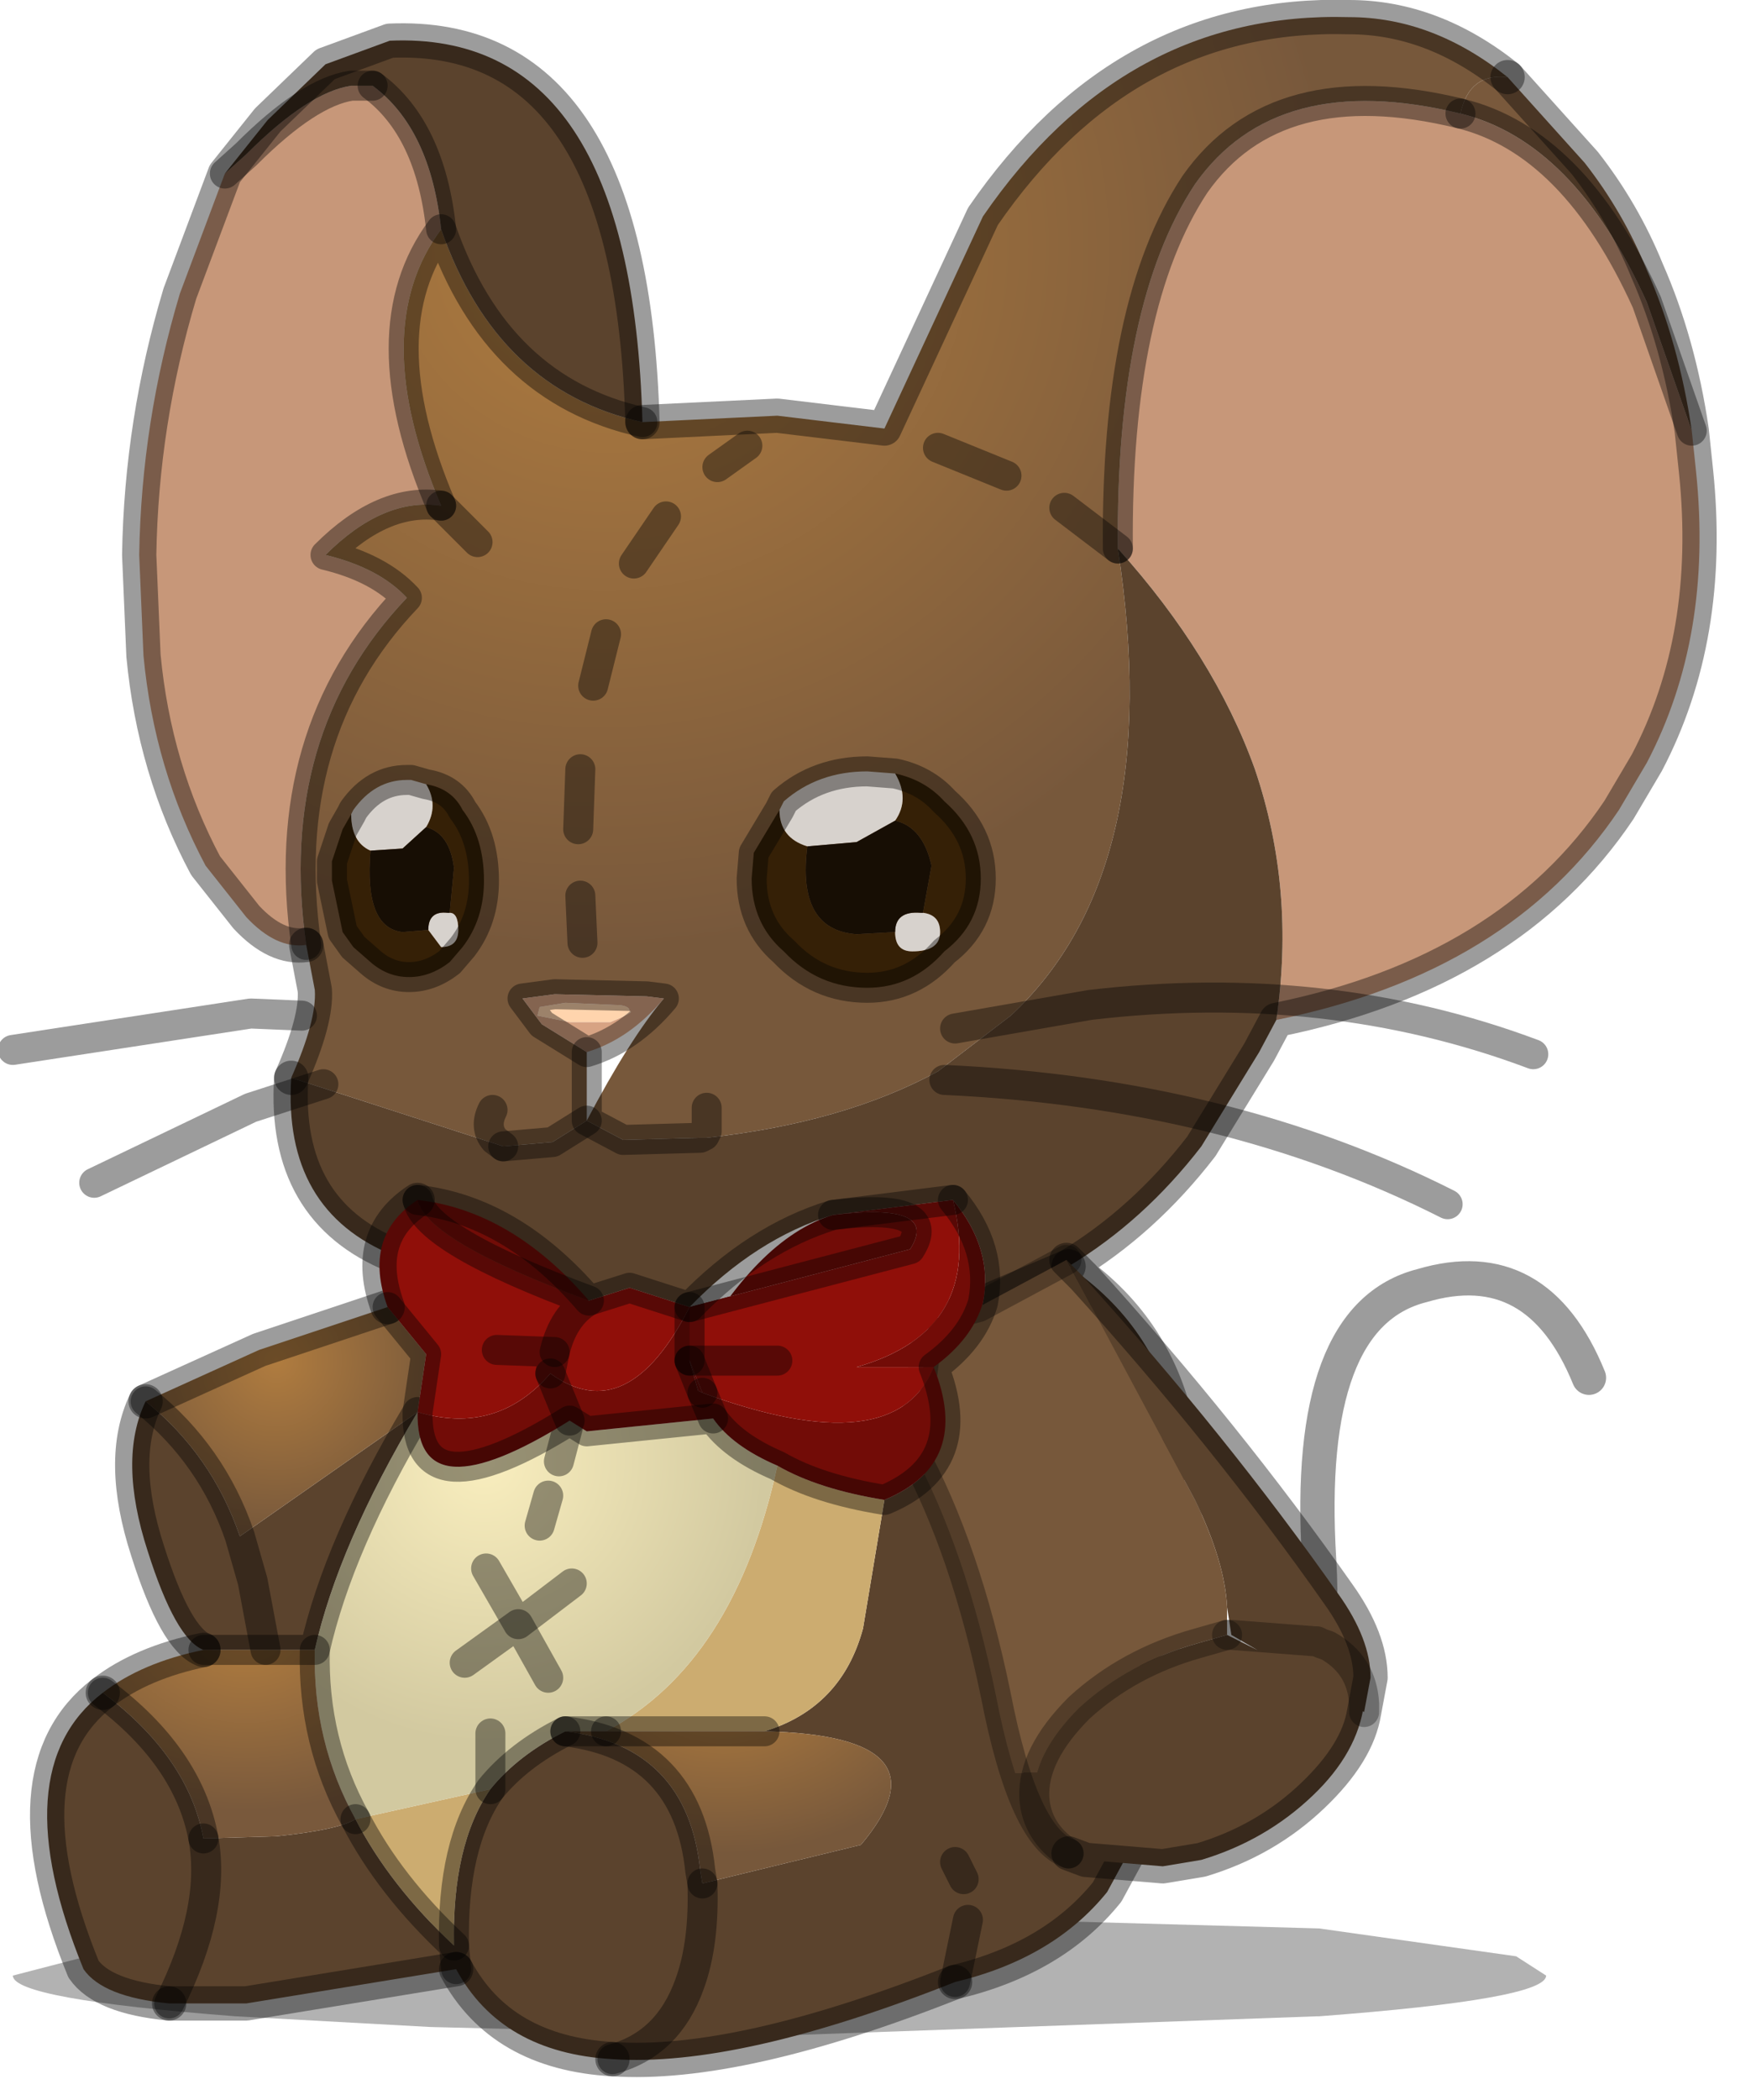 <?xml version="1.0" encoding="utf-8"?>
<svg version="1.1" id="Layer_1"
xmlns="http://www.w3.org/2000/svg"
xmlns:xlink="http://www.w3.org/1999/xlink"
width="41px" height="49px"
xml:space="preserve">
<g id="PathID_419" transform="matrix(1, 0, 0, 1, 17.95, 46.9)">
<path style="fill:#000000;fill-opacity:0.302" d="M17.45 -1.25L18.15 -0.8Q18.15 -0.25 12.85 0.15L12.8 0.15L0.25 0.6L-7.9 0.4L-12.45 0.15Q-17.65 -0.25 -17.65 -0.8L-14.95 -1.5L-12.2 -1.9L0.25 -2.25L12.85 -1.9L17.45 -1.25" />
</g>
<g id="PathID_420" transform="matrix(1, 0, 0, 1, 17.95, 46.9)">
<path style="fill:#79593C;fill-opacity:1" d="M17.25 -45.1L19.05 -43.1Q19.95 -41.95 20.5 -40.6Q21.25 -38.9 21.55 -36.85L20.5 -39.85Q18.8 -43.6 16.15 -44.25Q16.35 -45.2 17.25 -45.1" />
<path style="fill:#C79779;fill-opacity:1" d="M11.35 -28.95Q10.4 -31.6 8.15 -34.1Q8.1 -39.8 9.95 -42.6Q11.85 -45.3 16.15 -44.25Q18.8 -43.6 20.5 -39.85L21.55 -36.85L21.65 -35.9Q22.05 -32.05 20.5 -29.1L19.85 -28Q17.3 -24.2 11.85 -23.1Q12.3 -26.15 11.35 -28.95M-10.8 -24.85Q-11.5 -24.75 -12.2 -25.5L-13.15 -26.7Q-14.35 -28.95 -14.6 -31.6L-14.7 -33.95Q-14.65 -37.05 -13.75 -40.05L-12.7 -42.85L-12.2 -43.3Q-10.75 -44.75 -9.75 -44.9L-9.25 -44.9Q-7.9 -43.9 -7.65 -41.55Q-9.4 -39.2 -7.65 -35.1Q-9 -35.3 -10.35 -33.95Q-9.1 -33.65 -8.45 -32.95Q-11.5 -29.75 -10.8 -24.85" />
<radialGradient
id="RadialGradID_109" gradientUnits="userSpaceOnUse" gradientTransform="matrix(0.036, 0, 0, 0.034, -4.55, -41.15)" spreadMethod ="pad" cx="0" cy="0" r="819.2" fx="28" fy="0" >
<stop  offset="0"  style="stop-color:#B07C3F;stop-opacity:1" />
<stop  offset="0.576"  style="stop-color:#79593C;stop-opacity:1" />
<stop  offset="0.588"  style="stop-color:#77583B;stop-opacity:1" />
</radialGradient>
<path style="fill:url(#RadialGradID_109) " d="M-4.25 -20.75L-5.05 -20.25L-6.2 -20.15L-6.4 -20.3Q-6.65 -20.6 -6.45 -21Q-6.65 -20.6 -6.4 -20.3L-6.2 -20.15L-11.15 -21.75Q-10.55 -23.1 -10.6 -23.8L-10.8 -24.85Q-11.5 -29.75 -8.45 -32.95Q-9.1 -33.65 -10.35 -33.95Q-9 -35.3 -7.65 -35.1L-6.8 -34.25L-7.65 -35.1Q-9.4 -39.2 -7.65 -41.55Q-6.35 -37.8 -2.95 -37.05L0.2 -37.2L2.7 -36.9L5 -41.85Q8.3 -46.65 13.55 -46.5Q15.5 -46.5 17.25 -45.1Q16.35 -45.2 16.15 -44.25Q11.85 -45.3 9.95 -42.6Q8.1 -39.8 8.15 -34.1L6.9 -35.05L8.15 -34.1Q9.3 -26.6 5.65 -23.2L3.95 -21.9Q1.75 -20.7 -1.45 -20.35L-1.6 -20.35L-3.4 -20.3L-4.25 -20.75L-4.25 -22.35M3.95 -36.45L5.55 -35.8L3.95 -36.45M-4.4 -26L-4.35 -24.9L-4.4 -26M-4.4 -28.95L-4.45 -27.55L-4.4 -28.95M-2.4 -34.85L-3.15 -33.75L-2.4 -34.85M-3.8 -32.1L-4.1 -30.9L-3.8 -32.1M-0.5 -36.5L-1.2 -36L-0.5 -36.5M-2.45 -23.6L-2.85 -23.65L-5 -23.7L-5.75 -23.6L-5.3 -23L-4.25 -22.35L-4.25 -20.75Q-3.25 -22.65 -2.45 -23.6M-1.45 -21.05L-1.45 -20.5L-1.5 -20.4L-1.6 -20.35L-1.5 -20.4L-1.45 -20.5L-1.45 -21.05" />
<path style="fill:#5B432D;fill-opacity:1" d="M-4.25 -20.75L-3.4 -20.3L-1.6 -20.35L-1.45 -20.35Q1.75 -20.7 3.95 -21.9L5.65 -23.2Q9.3 -26.6 8.15 -34.1Q10.4 -31.6 11.35 -28.95Q12.3 -26.15 11.85 -23.1L11.45 -22.35L10.1 -20.15Q8.75 -18.4 7 -17.35Q11.05 -14.6 9.05 -7.95L9 -7.8Q9.25 -5.9 8.85 -4.5L7.9 -2.75Q6.65 -1.2 4.35 -0.65L4.65 -2.1L4.35 -0.65Q-0.7 1.35 -3.65 1.15Q-2.35 0.8 -1.85 -0.6Q-1.5 -1.55 -1.55 -2.95L2.15 -3.85Q4.3 -6.4 -0.1 -6.5Q1.7 -7.05 2.2 -8.9L2.7 -11.9Q4.75 -12.75 3.85 -15Q4.75 -15.65 5 -16.5L7 -17.35L5 -16.5Q5.25 -17.75 4.3 -18.9L1.5 -18.55Q-0.3 -18 -1.85 -16.4L-3.25 -16.85L-4.2 -16.55Q-6.25 -16.6 -8.75 -17.6Q-11.35 -18.65 -11.15 -21.75L-6.2 -20.15L-5.05 -20.25L-4.25 -20.75M-9.25 -44.9L-9.75 -44.9Q-10.75 -44.75 -12.2 -43.3L-12.7 -42.85L-11.7 -44.1L-10.35 -45.4L-8.85 -45.95Q-3.2 -46.2 -2.95 -37.05Q-6.35 -37.8 -7.65 -41.55Q-7.9 -43.9 -9.25 -44.9M-6.5 -5.15Q-5.85 -5.95 -4.75 -6.5Q-1.9 -6.15 -1.6 -3.25L-1.55 -2.95Q-1.5 -1.55 -1.85 -0.6Q-2.35 0.8 -3.65 1.15Q-6.25 1 -7.3 -0.95L-7.35 -1.5M4.35 -3.45L4.55 -3.05L4.35 -3.45M-8.2 -13.95Q-10.05 -10.85 -10.6 -8.4L-11.75 -8.4L-12.05 -10L-12.35 -11.05L-8.2 -13.95M-13.2 -8.4Q-13.85 -8.65 -14.5 -10.7Q-15.2 -12.85 -14.55 -14.2Q-13 -12.95 -12.35 -11.05L-12.05 -10L-11.75 -8.4L-13.2 -8.4M-7.35 -1.5Q-7.4 -3.85 -6.5 -5.15L-7.3 -0.95L-12.2 -0.15L-14 -0.15Q-15.55 -0.3 -16 -0.95Q-12.9 -2.35 -13.2 -4L-11.5 -4.05Q-10.05 -4.2 -9.65 -4.45Q-8.85 -2.9 -7.35 -1.5M-16 -0.95Q-17.9 -5.6 -15.55 -7.4Q-13.55 -5.9 -13.2 -4Q-12.9 -2.35 -14 -0.15" />
<path style="fill:#CCAC70;fill-opacity:1" d="M-3.8 -6.5Q-0.8 -8.1 0.2 -12.7Q1.15 -12.15 2.7 -11.9L2.2 -8.9Q1.7 -7.05 -0.1 -6.5L-3.8 -6.5M-7.35 -1.5Q-8.85 -2.9 -9.65 -4.45L-6.5 -5.15Q-7.4 -3.85 -7.35 -1.5" />
<path style="fill:#D7A383;fill-opacity:1" d="M-3.7 -23.05Q-3.1 -23.3 -3.25 -23.3Q-3.25 -23.45 -3.6 -23.45L-4.75 -23.5L-5.35 -23.4L-5.4 -23.2L-4.65 -23.05L-3.7 -23.05M-4.25 -22.35L-5.3 -23L-5.75 -23.6L-5 -23.7L-2.85 -23.65L-2.45 -23.6Q-3.25 -22.65 -4.25 -22.35" />
<path style="fill:#FFD4AD;fill-opacity:1" d="M-4.65 -23.05L-5.4 -23.2L-5.35 -23.4L-4.75 -23.5L-3.6 -23.45Q-3.25 -23.45 -3.25 -23.3Q-3.1 -23.3 -3.7 -23.05L-4.65 -23.05" />
<radialGradient
id="RadialGradID_110" gradientUnits="userSpaceOnUse" gradientTransform="matrix(0.005, 0, 0, 0.005, -11.5, -15.15)" spreadMethod ="pad" cx="0" cy="0" r="819.2" fx="0" fy="0" >
<stop  offset="0"  style="stop-color:#B07C3F;stop-opacity:1" />
<stop  offset="1"  style="stop-color:#77583B;stop-opacity:1" />
</radialGradient>
<path style="fill:url(#RadialGradID_110) " d="M-12.35 -11.05Q-13 -12.95 -14.55 -14.2L-11.9 -15.4L-8.9 -16.4L-8 -15.3L-8.2 -13.95L-12.35 -11.05" />
<radialGradient
id="RadialGradID_111" gradientUnits="userSpaceOnUse" gradientTransform="matrix(0.008, 0, 0, 0.008, -6.65, -12.8)" spreadMethod ="pad" cx="0" cy="0" r="819.2" fx="0" fy="0" >
<stop  offset="0"  style="stop-color:#F9EEBE;stop-opacity:1" />
<stop  offset="1"  style="stop-color:#D2C9A0;stop-opacity:1" />
</radialGradient>
<path style="fill:url(#RadialGradID_111) " d="M-6.5 -5.15L-6.5 -6.45L-6.5 -5.15L-9.65 -4.45Q-10.65 -6.25 -10.6 -8.4Q-10.05 -10.85 -8.2 -13.95Q-8.25 -11.5 -4.65 -13.75L-4.25 -13.5L-1.3 -13.8Q-0.85 -13.15 0.2 -12.7Q-0.8 -8.1 -3.8 -6.5L-4.75 -6.5Q-5.85 -5.95 -6.5 -5.15M-4.9 -12.8L-4.65 -13.75L-4.9 -12.8M-4.6 -9.95L-5.85 -9L-6.6 -10.3L-5.85 -9L-4.6 -9.95M-7.1 -8.1L-5.85 -9L-5.15 -7.75L-5.85 -9L-7.1 -8.1M-5.15 -12L-5.35 -11.3L-5.15 -12" />
<path style="fill:#900F09;fill-opacity:1" d="M-1.85 -15.15L-1.55 -14.4L-1.65 -14.45L-1.85 -15.15" />
<radialGradient
id="RadialGradID_112" gradientUnits="userSpaceOnUse" gradientTransform="matrix(0.007, 0, 0, 0.005, -12.2, -8.75)" spreadMethod ="pad" cx="0" cy="0" r="819.2" fx="0" fy="0" >
<stop  offset="0"  style="stop-color:#B07C3F;stop-opacity:1" />
<stop  offset="1"  style="stop-color:#79593C;stop-opacity:1" />
</radialGradient>
<path style="fill:url(#RadialGradID_112) " d="M-9.65 -4.45Q-10.05 -4.2 -11.5 -4.05L-13.2 -4Q-13.55 -5.9 -15.55 -7.4Q-14.65 -8.1 -13.2 -8.4L-11.75 -8.4L-10.6 -8.4Q-10.65 -6.25 -9.65 -4.45" />
<radialGradient
id="RadialGradID_113" gradientUnits="userSpaceOnUse" gradientTransform="matrix(0.007, 0, 0, 0.005, -1.05, -7.75)" spreadMethod ="pad" cx="0" cy="0" r="819.2" fx="0" fy="0" >
<stop  offset="0"  style="stop-color:#B07C3F;stop-opacity:1" />
<stop  offset="1"  style="stop-color:#77583B;stop-opacity:1" />
</radialGradient>
<path style="fill:url(#RadialGradID_113) " d="M-1.6 -3.25Q-1.9 -6.15 -4.75 -6.5L-3.8 -6.5L-0.1 -6.5Q4.3 -6.4 2.15 -3.85L-1.55 -2.95L-1.6 -3.25" />
<path style="fill:none;stroke-width:0.8;stroke-linecap:round;stroke-linejoin:round;stroke-miterlimit:3;stroke:#000000;stroke-opacity:0.388" d="M17.25 -45.1L19.05 -43.1Q19.95 -41.95 20.5 -40.6Q21.25 -38.9 21.55 -36.85L21.65 -35.9Q22.05 -32.05 20.5 -29.1L19.85 -28Q17.3 -24.2 11.85 -23.1L11.45 -22.35L10.1 -20.15Q8.75 -18.4 7 -17.35Q11.05 -14.6 9.05 -7.95" />
<path style="fill:none;stroke-width:0.7;stroke-linecap:round;stroke-linejoin:round;stroke-miterlimit:3;stroke:#000000;stroke-opacity:0.388" d="M9.05 -7.95L9 -7.8" />
<path style="fill:none;stroke-width:0.8;stroke-linecap:round;stroke-linejoin:round;stroke-miterlimit:3;stroke:#000000;stroke-opacity:0.388" d="M9 -7.8Q9.25 -5.9 8.85 -4.5Q13.2 -4.85 12.85 -10.5Q12.5 -16.2 15.25 -16.9Q17.95 -17.7 19.15 -14.75" />
<path style="fill:none;stroke-width:0.7;stroke-linecap:round;stroke-linejoin:round;stroke-miterlimit:3;stroke:#000000;stroke-opacity:0.388" d="M21.55 -36.85L20.5 -39.85Q18.8 -43.6 16.15 -44.25" />
<path style="fill:none;stroke-width:0.7;stroke-linecap:round;stroke-linejoin:round;stroke-miterlimit:3;stroke:#000000;stroke-opacity:0.388" d="M16.15 -44.25Q11.85 -45.3 9.95 -42.6Q8.1 -39.8 8.15 -34.1" />
<path style="fill:none;stroke-width:0.8;stroke-linecap:round;stroke-linejoin:round;stroke-miterlimit:3;stroke:#000000;stroke-opacity:0.388" d="M17.25 -45.1Q15.5 -46.5 13.55 -46.5Q8.3 -46.65 5 -41.85L2.7 -36.9L0.2 -37.2L-2.95 -37.05" />
<path style="fill:none;stroke-width:0.7;stroke-linecap:round;stroke-linejoin:round;stroke-miterlimit:3;stroke:#000000;stroke-opacity:0.388" d="M-2.95 -37.05Q-6.35 -37.8 -7.65 -41.55Q-9.4 -39.2 -7.65 -35.1" />
<path style="fill:none;stroke-width:0.7;stroke-linecap:round;stroke-linejoin:round;stroke-miterlimit:3;stroke:#000000;stroke-opacity:0.388" d="M-7.65 -35.1L-6.8 -34.25" />
<path style="fill:none;stroke-width:0.7;stroke-linecap:round;stroke-linejoin:round;stroke-miterlimit:3;stroke:#000000;stroke-opacity:0.388" d="M8.15 -34.1L6.9 -35.05" />
<path style="fill:none;stroke-width:0.7;stroke-linecap:round;stroke-linejoin:round;stroke-miterlimit:3;stroke:#000000;stroke-opacity:0.388" d="M5.55 -35.8L3.95 -36.45" />
<path style="fill:none;stroke-width:0.7;stroke-linecap:round;stroke-linejoin:round;stroke-miterlimit:3;stroke:#000000;stroke-opacity:0.388" d="M-1.55 -2.95Q-1.5 -1.55 -1.85 -0.6Q-2.35 0.8 -3.65 1.15" />
<path style="fill:none;stroke-width:0.8;stroke-linecap:round;stroke-linejoin:round;stroke-miterlimit:3;stroke:#000000;stroke-opacity:0.388" d="M-3.65 1.15Q-0.7 1.35 4.35 -0.65" />
<path style="fill:none;stroke-width:0.7;stroke-linecap:round;stroke-linejoin:round;stroke-miterlimit:3;stroke:#000000;stroke-opacity:0.388" d="M4.35 -0.65L4.65 -2.1" />
<path style="fill:none;stroke-width:0.8;stroke-linecap:round;stroke-linejoin:round;stroke-miterlimit:3;stroke:#000000;stroke-opacity:0.388" d="M5 -16.5L7 -17.35" />
<path style="fill:none;stroke-width:0.8;stroke-linecap:round;stroke-linejoin:round;stroke-miterlimit:3;stroke:#000000;stroke-opacity:0.388" d="M8.85 -4.5L7.9 -2.75Q6.65 -1.2 4.35 -0.65" />
<path style="fill:none;stroke-width:0.7;stroke-linecap:round;stroke-linejoin:round;stroke-miterlimit:3;stroke:#000000;stroke-opacity:0.388" d="M4.55 -3.05L4.35 -3.45" />
<path style="fill:none;stroke-width:0.7;stroke-linecap:round;stroke-linejoin:round;stroke-miterlimit:3;stroke:#000000;stroke-opacity:0.388" d="M-3.8 -6.5L-0.1 -6.5" />
<path style="fill:none;stroke-width:0.7;stroke-linecap:round;stroke-linejoin:round;stroke-miterlimit:3;stroke:#000000;stroke-opacity:0.388" d="M-12.7 -42.85L-12.2 -43.3Q-10.75 -44.75 -9.75 -44.9L-9.25 -44.9" />
<path style="fill:none;stroke-width:0.7;stroke-linecap:round;stroke-linejoin:round;stroke-miterlimit:3;stroke:#000000;stroke-opacity:0.388" d="M-9.25 -44.9Q-7.9 -43.9 -7.65 -41.55" />
<path style="fill:none;stroke-width:0.8;stroke-linecap:round;stroke-linejoin:round;stroke-miterlimit:3;stroke:#000000;stroke-opacity:0.388" d="M-10.8 -24.85Q-11.5 -24.75 -12.2 -25.5L-13.15 -26.7Q-14.35 -28.95 -14.6 -31.6L-14.7 -33.95Q-14.65 -37.05 -13.75 -40.05L-12.7 -42.85L-11.7 -44.1L-10.35 -45.4L-8.85 -45.95Q-3.2 -46.2 -2.95 -37.05" />
<path style="fill:none;stroke-width:0.7;stroke-linecap:round;stroke-linejoin:round;stroke-miterlimit:3;stroke:#000000;stroke-opacity:0.388" d="M-4.35 -24.9L-4.4 -26" />
<path style="fill:none;stroke-width:0.7;stroke-linecap:round;stroke-linejoin:round;stroke-miterlimit:3;stroke:#000000;stroke-opacity:0.388" d="M-4.45 -27.55L-4.4 -28.95" />
<path style="fill:none;stroke-width:0.7;stroke-linecap:round;stroke-linejoin:round;stroke-miterlimit:3;stroke:#000000;stroke-opacity:0.388" d="M-3.15 -33.75L-2.4 -34.85" />
<path style="fill:none;stroke-width:0.7;stroke-linecap:round;stroke-linejoin:round;stroke-miterlimit:3;stroke:#000000;stroke-opacity:0.388" d="M-4.1 -30.9L-3.8 -32.1" />
<path style="fill:none;stroke-width:0.7;stroke-linecap:round;stroke-linejoin:round;stroke-miterlimit:3;stroke:#000000;stroke-opacity:0.388" d="M-1.2 -36L-0.5 -36.5" />
<path style="fill:none;stroke-width:0.7;stroke-linecap:round;stroke-linejoin:round;stroke-miterlimit:3;stroke:#000000;stroke-opacity:0.388" d="M-7.65 -35.1Q-9 -35.3 -10.35 -33.95Q-9.1 -33.65 -8.45 -32.95Q-11.5 -29.75 -10.8 -24.85" />
<path style="fill:none;stroke-width:0.8;stroke-linecap:round;stroke-linejoin:round;stroke-miterlimit:3;stroke:#000000;stroke-opacity:0.388" d="M-10.8 -24.85L-10.6 -23.8Q-10.55 -23.1 -11.15 -21.75" />
<path style="fill:none;stroke-width:0.7;stroke-linecap:round;stroke-linejoin:round;stroke-miterlimit:3;stroke:#000000;stroke-opacity:0.388" d="M-6.2 -20.15L-6.4 -20.3Q-6.65 -20.6 -6.45 -21" />
<path style="fill:none;stroke-width:0.7;stroke-linecap:round;stroke-linejoin:round;stroke-miterlimit:3;stroke:#000000;stroke-opacity:0.388" d="M-4.25 -22.35L-5.3 -23L-5.75 -23.6L-5 -23.7L-2.85 -23.65L-2.45 -23.6Q-3.25 -22.65 -4.25 -22.35z" />
<path style="fill:none;stroke-width:0.7;stroke-linecap:round;stroke-linejoin:round;stroke-miterlimit:3;stroke:#000000;stroke-opacity:0.388" d="M-4.25 -22.35L-4.25 -20.75L-3.4 -20.3L-1.6 -20.35L-1.5 -20.4L-1.45 -20.5L-1.45 -21.05" />
<path style="fill:none;stroke-width:0.7;stroke-linecap:round;stroke-linejoin:round;stroke-miterlimit:3;stroke:#000000;stroke-opacity:0.388" d="M-6.2 -20.15L-5.05 -20.25L-4.25 -20.75" />
<path style="fill:none;stroke-width:0.7;stroke-linecap:round;stroke-linejoin:round;stroke-miterlimit:3;stroke:#000000;stroke-opacity:0.388" d="M-4.65 -13.75L-4.9 -12.8" />
<path style="fill:none;stroke-width:0.8;stroke-linecap:round;stroke-linejoin:round;stroke-miterlimit:3;stroke:#000000;stroke-opacity:0.388" d="M-14.55 -14.2L-11.9 -15.4L-8.9 -16.4" />
<path style="fill:none;stroke-width:0.7;stroke-linecap:round;stroke-linejoin:round;stroke-miterlimit:3;stroke:#000000;stroke-opacity:0.388" d="M-11.75 -8.4L-12.05 -10L-12.35 -11.05Q-13 -12.95 -14.55 -14.2" />
<path style="fill:none;stroke-width:0.8;stroke-linecap:round;stroke-linejoin:round;stroke-miterlimit:3;stroke:#000000;stroke-opacity:0.388" d="M-14.55 -14.2Q-15.2 -12.85 -14.5 -10.7Q-13.85 -8.65 -13.2 -8.4" />
<path style="fill:none;stroke-width:0.7;stroke-linecap:round;stroke-linejoin:round;stroke-miterlimit:3;stroke:#000000;stroke-opacity:0.388" d="M-13.2 -8.4L-11.75 -8.4L-10.6 -8.4Q-10.05 -10.85 -8.2 -13.95" />
<path style="fill:none;stroke-width:0.7;stroke-linecap:round;stroke-linejoin:round;stroke-miterlimit:3;stroke:#000000;stroke-opacity:0.388" d="M-9.65 -4.45Q-10.65 -6.25 -10.6 -8.4" />
<path style="fill:none;stroke-width:0.7;stroke-linecap:round;stroke-linejoin:round;stroke-miterlimit:3;stroke:#000000;stroke-opacity:0.388" d="M-13.2 -4Q-12.9 -2.35 -14 -0.15" />
<path style="fill:none;stroke-width:0.8;stroke-linecap:round;stroke-linejoin:round;stroke-miterlimit:3;stroke:#000000;stroke-opacity:0.388" d="M-14 -0.15L-12.2 -0.15L-7.3 -0.95" />
<path style="fill:none;stroke-width:0.7;stroke-linecap:round;stroke-linejoin:round;stroke-miterlimit:3;stroke:#000000;stroke-opacity:0.388" d="M-7.3 -0.95L-7.35 -1.5Q-8.85 -2.9 -9.65 -4.45" />
<path style="fill:none;stroke-width:0.7;stroke-linecap:round;stroke-linejoin:round;stroke-miterlimit:3;stroke:#000000;stroke-opacity:0.388" d="M-6.5 -5.15L-6.5 -6.45" />
<path style="fill:none;stroke-width:0.8;stroke-linecap:round;stroke-linejoin:round;stroke-miterlimit:3;stroke:#000000;stroke-opacity:0.388" d="M-15.55 -7.4Q-14.65 -8.1 -13.2 -8.4" />
<path style="fill:none;stroke-width:0.8;stroke-linecap:round;stroke-linejoin:round;stroke-miterlimit:3;stroke:#000000;stroke-opacity:0.388" d="M-14 -0.15Q-15.55 -0.3 -16 -0.95Q-17.9 -5.6 -15.55 -7.4" />
<path style="fill:none;stroke-width:0.7;stroke-linecap:round;stroke-linejoin:round;stroke-miterlimit:3;stroke:#000000;stroke-opacity:0.388" d="M-15.55 -7.4Q-13.55 -5.9 -13.2 -4" />
<path style="fill:none;stroke-width:0.7;stroke-linecap:round;stroke-linejoin:round;stroke-miterlimit:3;stroke:#000000;stroke-opacity:0.388" d="M-4.75 -6.5L-3.8 -6.5" />
<path style="fill:none;stroke-width:0.7;stroke-linecap:round;stroke-linejoin:round;stroke-miterlimit:3;stroke:#000000;stroke-opacity:0.388" d="M-6.6 -10.3L-5.85 -9L-4.6 -9.95" />
<path style="fill:none;stroke-width:0.7;stroke-linecap:round;stroke-linejoin:round;stroke-miterlimit:3;stroke:#000000;stroke-opacity:0.388" d="M-5.15 -7.75L-5.85 -9L-7.1 -8.1" />
<path style="fill:none;stroke-width:0.7;stroke-linecap:round;stroke-linejoin:round;stroke-miterlimit:3;stroke:#000000;stroke-opacity:0.388" d="M-5.35 -11.3L-5.15 -12" />
<path style="fill:none;stroke-width:0.7;stroke-linecap:round;stroke-linejoin:round;stroke-miterlimit:3;stroke:#000000;stroke-opacity:0.388" d="M-7.35 -1.5Q-7.4 -3.85 -6.5 -5.15Q-5.85 -5.95 -4.75 -6.5" />
<path style="fill:none;stroke-width:0.7;stroke-linecap:round;stroke-linejoin:round;stroke-miterlimit:3;stroke:#000000;stroke-opacity:0.388" d="M-4.75 -6.5Q-1.9 -6.15 -1.6 -3.25L-1.55 -2.95" />
<path style="fill:none;stroke-width:0.8;stroke-linecap:round;stroke-linejoin:round;stroke-miterlimit:3;stroke:#000000;stroke-opacity:0.388" d="M-8.75 -17.6Q-11.35 -18.65 -11.15 -21.75" />
<path style="fill:none;stroke-width:0.8;stroke-linecap:round;stroke-linejoin:round;stroke-miterlimit:3;stroke:#000000;stroke-opacity:0.388" d="M-3.65 1.15Q-6.25 1 -7.3 -0.95" />
</g>
<g id="PathID_421" transform="matrix(1, 0, 0, 1, 17.95, 46.9)">
<path style="fill:none;stroke-width:0.7;stroke-linecap:round;stroke-linejoin:round;stroke-miterlimit:3;stroke:#000000;stroke-opacity:0.388" d="M4.35 -22.9L7.5 -23.45Q13.05 -24.1 17.85 -22.3" />
<path style="fill:none;stroke-width:0.7;stroke-linecap:round;stroke-linejoin:round;stroke-miterlimit:3;stroke:#000000;stroke-opacity:0.388" d="M4.1 -21.7Q10.7 -21.4 15.85 -18.8" />
<path style="fill:none;stroke-width:0.7;stroke-linecap:round;stroke-linejoin:round;stroke-miterlimit:3;stroke:#000000;stroke-opacity:0.388" d="M-10.4 -21.6L-12.1 -21.05L-15.75 -19.3" />
<path style="fill:none;stroke-width:0.7;stroke-linecap:round;stroke-linejoin:round;stroke-miterlimit:3;stroke:#000000;stroke-opacity:0.388" d="M-10.9 -23.2L-12.1 -23.25L-17.65 -22.4" />
</g>
<g id="PathID_422" transform="matrix(1, 0, 0, 1, 17.95, 46.9)">
<path style="fill:#352006;fill-opacity:1" d="M0.9 -27.15Q0.65 -25.2 2.05 -25.1L2.95 -25.15Q2.95 -24.7 3.35 -24.7Q4 -24.7 4 -25.15Q4 -25.55 3.6 -25.6L3.8 -26.7Q3.6 -27.6 2.95 -27.75Q3.3 -28.25 2.95 -28.85Q3.65 -28.7 4.1 -28.2Q4.95 -27.45 4.95 -26.4Q4.95 -25.35 4.1 -24.7Q3.35 -23.85 2.3 -23.85Q1.15 -23.85 0.35 -24.7Q-0.4 -25.35 -0.4 -26.4L-0.35 -27L0.25 -28Q0.25 -27.35 0.9 -27.15M-9.3 -27.05Q-9.45 -25.25 -8.55 -25.15L-7.95 -25.2L-7.65 -24.8Q-7.25 -24.8 -7.25 -25.2Q-7.25 -25.6 -7.45 -25.6L-7.35 -26.65Q-7.45 -27.45 -8 -27.6Q-7.7 -28.1 -8 -28.6Q-7.4 -28.5 -7.15 -28Q-6.65 -27.35 -6.65 -26.35Q-6.65 -25.45 -7.15 -24.8L-7.45 -24.45Q-7.9 -24.1 -8.4 -24.1Q-8.9 -24.1 -9.3 -24.45L-9.7 -24.8L-9.95 -25.15L-10.2 -26.35L-10.2 -26.8L-9.95 -27.55L-9.75 -27.9Q-9.75 -27.25 -9.3 -27.05" />
<path style="fill:#D7D2CD;fill-opacity:1" d="M2.05 -27.25L0.9 -27.15Q0.25 -27.35 0.25 -28L0.35 -28.2Q1.15 -28.9 2.3 -28.9L2.95 -28.85Q3.3 -28.25 2.95 -27.75L2.05 -27.25M3.6 -25.6Q4 -25.55 4 -25.15Q4 -24.7 3.35 -24.7Q2.95 -24.7 2.95 -25.15Q2.95 -25.65 3.55 -25.6L3.6 -25.6M-8.55 -27.1L-9.3 -27.05Q-9.75 -27.25 -9.75 -27.9L-9.7 -28Q-9.2 -28.7 -8.45 -28.7L-8.35 -28.7L-8 -28.6Q-7.7 -28.1 -8 -27.6L-8.55 -27.1M-7.45 -25.6Q-7.25 -25.6 -7.25 -25.2Q-7.25 -24.8 -7.65 -24.8L-7.95 -25.2Q-7.95 -25.65 -7.5 -25.6L-7.45 -25.6" />
<path style="fill:#170E04;fill-opacity:1" d="M3.55 -25.6Q2.95 -25.65 2.95 -25.15L2.05 -25.1Q0.65 -25.2 0.9 -27.15L2.05 -27.25L2.95 -27.75Q3.6 -27.6 3.8 -26.7L3.6 -25.6L3.55 -25.6M-7.5 -25.6Q-7.95 -25.65 -7.95 -25.2L-8.55 -25.15Q-9.45 -25.25 -9.3 -27.05L-8.55 -27.1L-8 -27.6Q-7.45 -27.45 -7.35 -26.65L-7.45 -25.6L-7.5 -25.6" />
<path style="fill:none;stroke-width:0.7;stroke-linecap:round;stroke-linejoin:round;stroke-miterlimit:3;stroke:#000000;stroke-opacity:0.388" d="M2.95 -28.85Q3.65 -28.7 4.1 -28.2Q4.95 -27.45 4.95 -26.4Q4.95 -25.35 4.1 -24.7Q3.35 -23.85 2.3 -23.85Q1.15 -23.85 0.35 -24.7Q-0.4 -25.35 -0.4 -26.4L-0.35 -27L0.25 -28L0.35 -28.2Q1.15 -28.9 2.3 -28.9L2.95 -28.85z" />
<path style="fill:none;stroke-width:0.7;stroke-linecap:round;stroke-linejoin:round;stroke-miterlimit:3;stroke:#000000;stroke-opacity:0.388" d="M-8 -28.6Q-7.4 -28.5 -7.15 -28Q-6.65 -27.35 -6.65 -26.35Q-6.65 -25.45 -7.15 -24.8L-7.45 -24.45Q-7.9 -24.1 -8.4 -24.1Q-8.9 -24.1 -9.3 -24.45L-9.7 -24.8L-9.95 -25.15L-10.2 -26.35L-10.2 -26.8L-9.95 -27.55L-9.75 -27.9L-9.7 -28Q-9.2 -28.7 -8.45 -28.7L-8.35 -28.7L-8 -28.6z" />
</g>
<g id="PathID_423" transform="matrix(1, 0, 0, 1, 17.95, 46.9)">
<path style="fill:#5B432D;fill-opacity:1" d="M6.95 -17.5L7.35 -17.1Q10.7 -13.4 13.3 -9.7Q14.05 -8.65 14.05 -7.75L13.9 -6.95L13.9 -7.15Q13.75 -6 12.7 -5Q11.6 -3.95 10.1 -3.5L9.2 -3.35L7.4 -3.5L7 -3.65Q6.25 -4.15 6.2 -4.95Q6.15 -5.95 7.25 -7.05Q8.4 -8.1 10 -8.55L10.7 -8.75L10.8 -8.75L10.7 -9.4Q10.65 -10.45 9.95 -11.9L6.95 -17.5M13.9 -7.15Q13.85 -8.05 13.05 -8.5L12.9 -8.55L12.8 -8.6L12.75 -8.6L10.8 -8.75L10.7 -8.75M10.8 -8.75L12.75 -8.6L12.8 -8.6L12.9 -8.55L13.05 -8.5Q13.85 -8.05 13.9 -7.15L13.9 -6.95" />
<radialGradient
id="RadialGradID_114" gradientUnits="userSpaceOnUse" gradientTransform="matrix(0.015, 0, 0, 0.015, 1, -17.8)" spreadMethod ="pad" cx="0" cy="0" r="819.2" fx="210473" fy="0" >
<stop  offset="0"  style="stop-color:#B07C3F;stop-opacity:1" />
<stop  offset="1"  style="stop-color:#77583B;stop-opacity:1" />
</radialGradient>
<path style="fill:url(#RadialGradID_114) " d="M9.95 -11.9Q10.65 -10.45 10.7 -9.4L10.7 -8.75L10 -8.55Q8.4 -8.1 7.25 -7.05Q6.15 -5.95 6.2 -4.95Q6.25 -4.15 7 -3.65Q5.95 -4 5.3 -7.35Q4.6 -10.75 3.35 -13.05L3.75 -16.1L4.9 -16.4L6.95 -17.5L9.95 -11.9" />
<path style="fill:none;stroke-width:0.7;stroke-linecap:round;stroke-linejoin:round;stroke-miterlimit:3;stroke:#000000;stroke-opacity:0.302" d="M7 -3.65Q5.95 -4 5.3 -7.35Q4.6 -10.75 3.35 -13.05L3.75 -16.1L4.9 -16.4L6.95 -17.5" />
<path style="fill:none;stroke-width:0.8;stroke-linecap:round;stroke-linejoin:round;stroke-miterlimit:3;stroke:#000000;stroke-opacity:0.388" d="M6.95 -17.5L7.35 -17.1Q10.7 -13.4 13.3 -9.7Q14.05 -8.65 14.05 -7.75L13.9 -6.95Q13.75 -6 12.7 -5Q11.6 -3.95 10.1 -3.5L9.2 -3.35L7.4 -3.5L7 -3.65" />
<path style="fill:none;stroke-width:0.7;stroke-linecap:round;stroke-linejoin:round;stroke-miterlimit:3;stroke:#000000;stroke-opacity:0.302" d="M7 -3.65Q6.25 -4.15 6.2 -4.95Q6.15 -5.95 7.25 -7.05Q8.4 -8.1 10 -8.55L10.7 -8.75" />
<path style="fill:none;stroke-width:0.7;stroke-linecap:round;stroke-linejoin:round;stroke-miterlimit:3;stroke:#000000;stroke-opacity:0.302" d="M10.7 -8.75L10.8 -8.75L12.75 -8.6L12.8 -8.6L12.9 -8.55L13.05 -8.5Q13.85 -8.05 13.9 -7.15L13.9 -6.95" />
</g>
<g id="PathID_424" transform="matrix(1, 0, 0, 1, 17.95, 46.9)">
<path style="fill:#720C07;fill-opacity:1" d="M-1.85 -15.15L-1.65 -14.45L-1.55 -14.4L-1.3 -13.8L-1.55 -14.4Q2.95 -12.75 3.85 -15L2.05 -15Q5.05 -15.85 4.3 -18.9Q5.25 -17.75 5 -16.5Q4.75 -15.65 3.85 -15Q4.75 -12.75 2.7 -11.9Q1.15 -12.15 0.2 -12.7Q-0.85 -13.15 -1.3 -13.8L-4.25 -13.5L-4.65 -13.75Q-8.25 -11.5 -8.2 -13.95Q-6.35 -13.4 -5.1 -14.85Q-3.3 -13.55 -1.85 -16.4M-4.2 -16.55Q-8 -17.95 -8.2 -18.9Q-6 -18.65 -4.2 -16.55M3.3 -17.75L-1.85 -16.4L-1.85 -15.15Q-0.3 -18 1.5 -18.55Q4 -18.85 3.3 -17.75M-4.65 -13.75L-5.1 -14.85L-4.65 -13.75" />
<path style="fill:#900F09;fill-opacity:1" d="M-4.2 -16.55Q-4.8 -16.2 -5 -15.35Q-4.8 -16.2 -4.2 -16.55L-3.25 -16.85L-1.85 -16.4L3.3 -17.75Q4 -18.85 1.5 -18.55L4.3 -18.9Q5.05 -15.85 2.05 -15L3.85 -15Q2.95 -12.75 -1.55 -14.4L-1.85 -15.15L-1.85 -16.4Q-3.3 -13.55 -5.1 -14.85L-5 -15.35L-6.35 -15.4L-5 -15.35L-5.1 -14.85Q-6.35 -13.4 -8.2 -13.95L-8 -15.3L-8.9 -16.4Q-9.5 -18.05 -8.2 -18.9Q-8 -17.95 -4.2 -16.55M-1.85 -15.15L0.2 -15.15L-1.85 -15.15" />
<path style="fill:none;stroke-width:0.7;stroke-linecap:round;stroke-linejoin:round;stroke-miterlimit:3;stroke:#000000;stroke-opacity:0.388" d="M4.3 -18.9Q5.25 -17.75 5 -16.5Q4.75 -15.65 3.85 -15Q4.75 -12.75 2.7 -11.9Q1.15 -12.15 0.2 -12.7Q-0.85 -13.15 -1.3 -13.8L-4.25 -13.5L-4.65 -13.75Q-8.25 -11.5 -8.2 -13.95L-8 -15.3L-8.9 -16.4" />
<path style="fill:none;stroke-width:0.8;stroke-linecap:round;stroke-linejoin:round;stroke-miterlimit:3;stroke:#000000;stroke-opacity:0.388" d="M-8.9 -16.4Q-9.5 -18.05 -8.2 -18.9" />
<path style="fill:none;stroke-width:0.7;stroke-linecap:round;stroke-linejoin:round;stroke-miterlimit:3;stroke:#000000;stroke-opacity:0.388" d="M-8.2 -18.9Q-6 -18.65 -4.2 -16.55L-3.25 -16.85L-1.85 -16.4Q-0.3 -18 1.5 -18.55L4.3 -18.9" />
<path style="fill:none;stroke-width:0.7;stroke-linecap:round;stroke-linejoin:round;stroke-miterlimit:3;stroke:#000000;stroke-opacity:0.388" d="M-1.55 -14.4L-1.3 -13.8" />
<path style="fill:none;stroke-width:0.7;stroke-linecap:round;stroke-linejoin:round;stroke-miterlimit:3;stroke:#000000;stroke-opacity:0.388" d="M-1.85 -16.4L3.3 -17.75Q4 -18.85 1.5 -18.55" />
<path style="fill:none;stroke-width:0.7;stroke-linecap:round;stroke-linejoin:round;stroke-miterlimit:3;stroke:#000000;stroke-opacity:0.388" d="M-5.1 -14.85L-5 -15.35L-6.35 -15.4" />
<path style="fill:none;stroke-width:0.7;stroke-linecap:round;stroke-linejoin:round;stroke-miterlimit:3;stroke:#000000;stroke-opacity:0.388" d="M-1.85 -15.15L-1.55 -14.4" />
<path style="fill:none;stroke-width:0.7;stroke-linecap:round;stroke-linejoin:round;stroke-miterlimit:3;stroke:#000000;stroke-opacity:0.388" d="M-1.85 -15.15L-1.85 -16.4" />
<path style="fill:none;stroke-width:0.7;stroke-linecap:round;stroke-linejoin:round;stroke-miterlimit:3;stroke:#000000;stroke-opacity:0.388" d="M-5.1 -14.85L-4.65 -13.75" />
<path style="fill:none;stroke-width:0.7;stroke-linecap:round;stroke-linejoin:round;stroke-miterlimit:3;stroke:#000000;stroke-opacity:0.388" d="M-5 -15.35Q-4.8 -16.2 -4.2 -16.55Q-8 -17.95 -8.2 -18.9" />
<path style="fill:none;stroke-width:0.7;stroke-linecap:round;stroke-linejoin:round;stroke-miterlimit:3;stroke:#000000;stroke-opacity:0.388" d="M0.2 -15.15L-1.85 -15.15" />
</g>
</svg>
